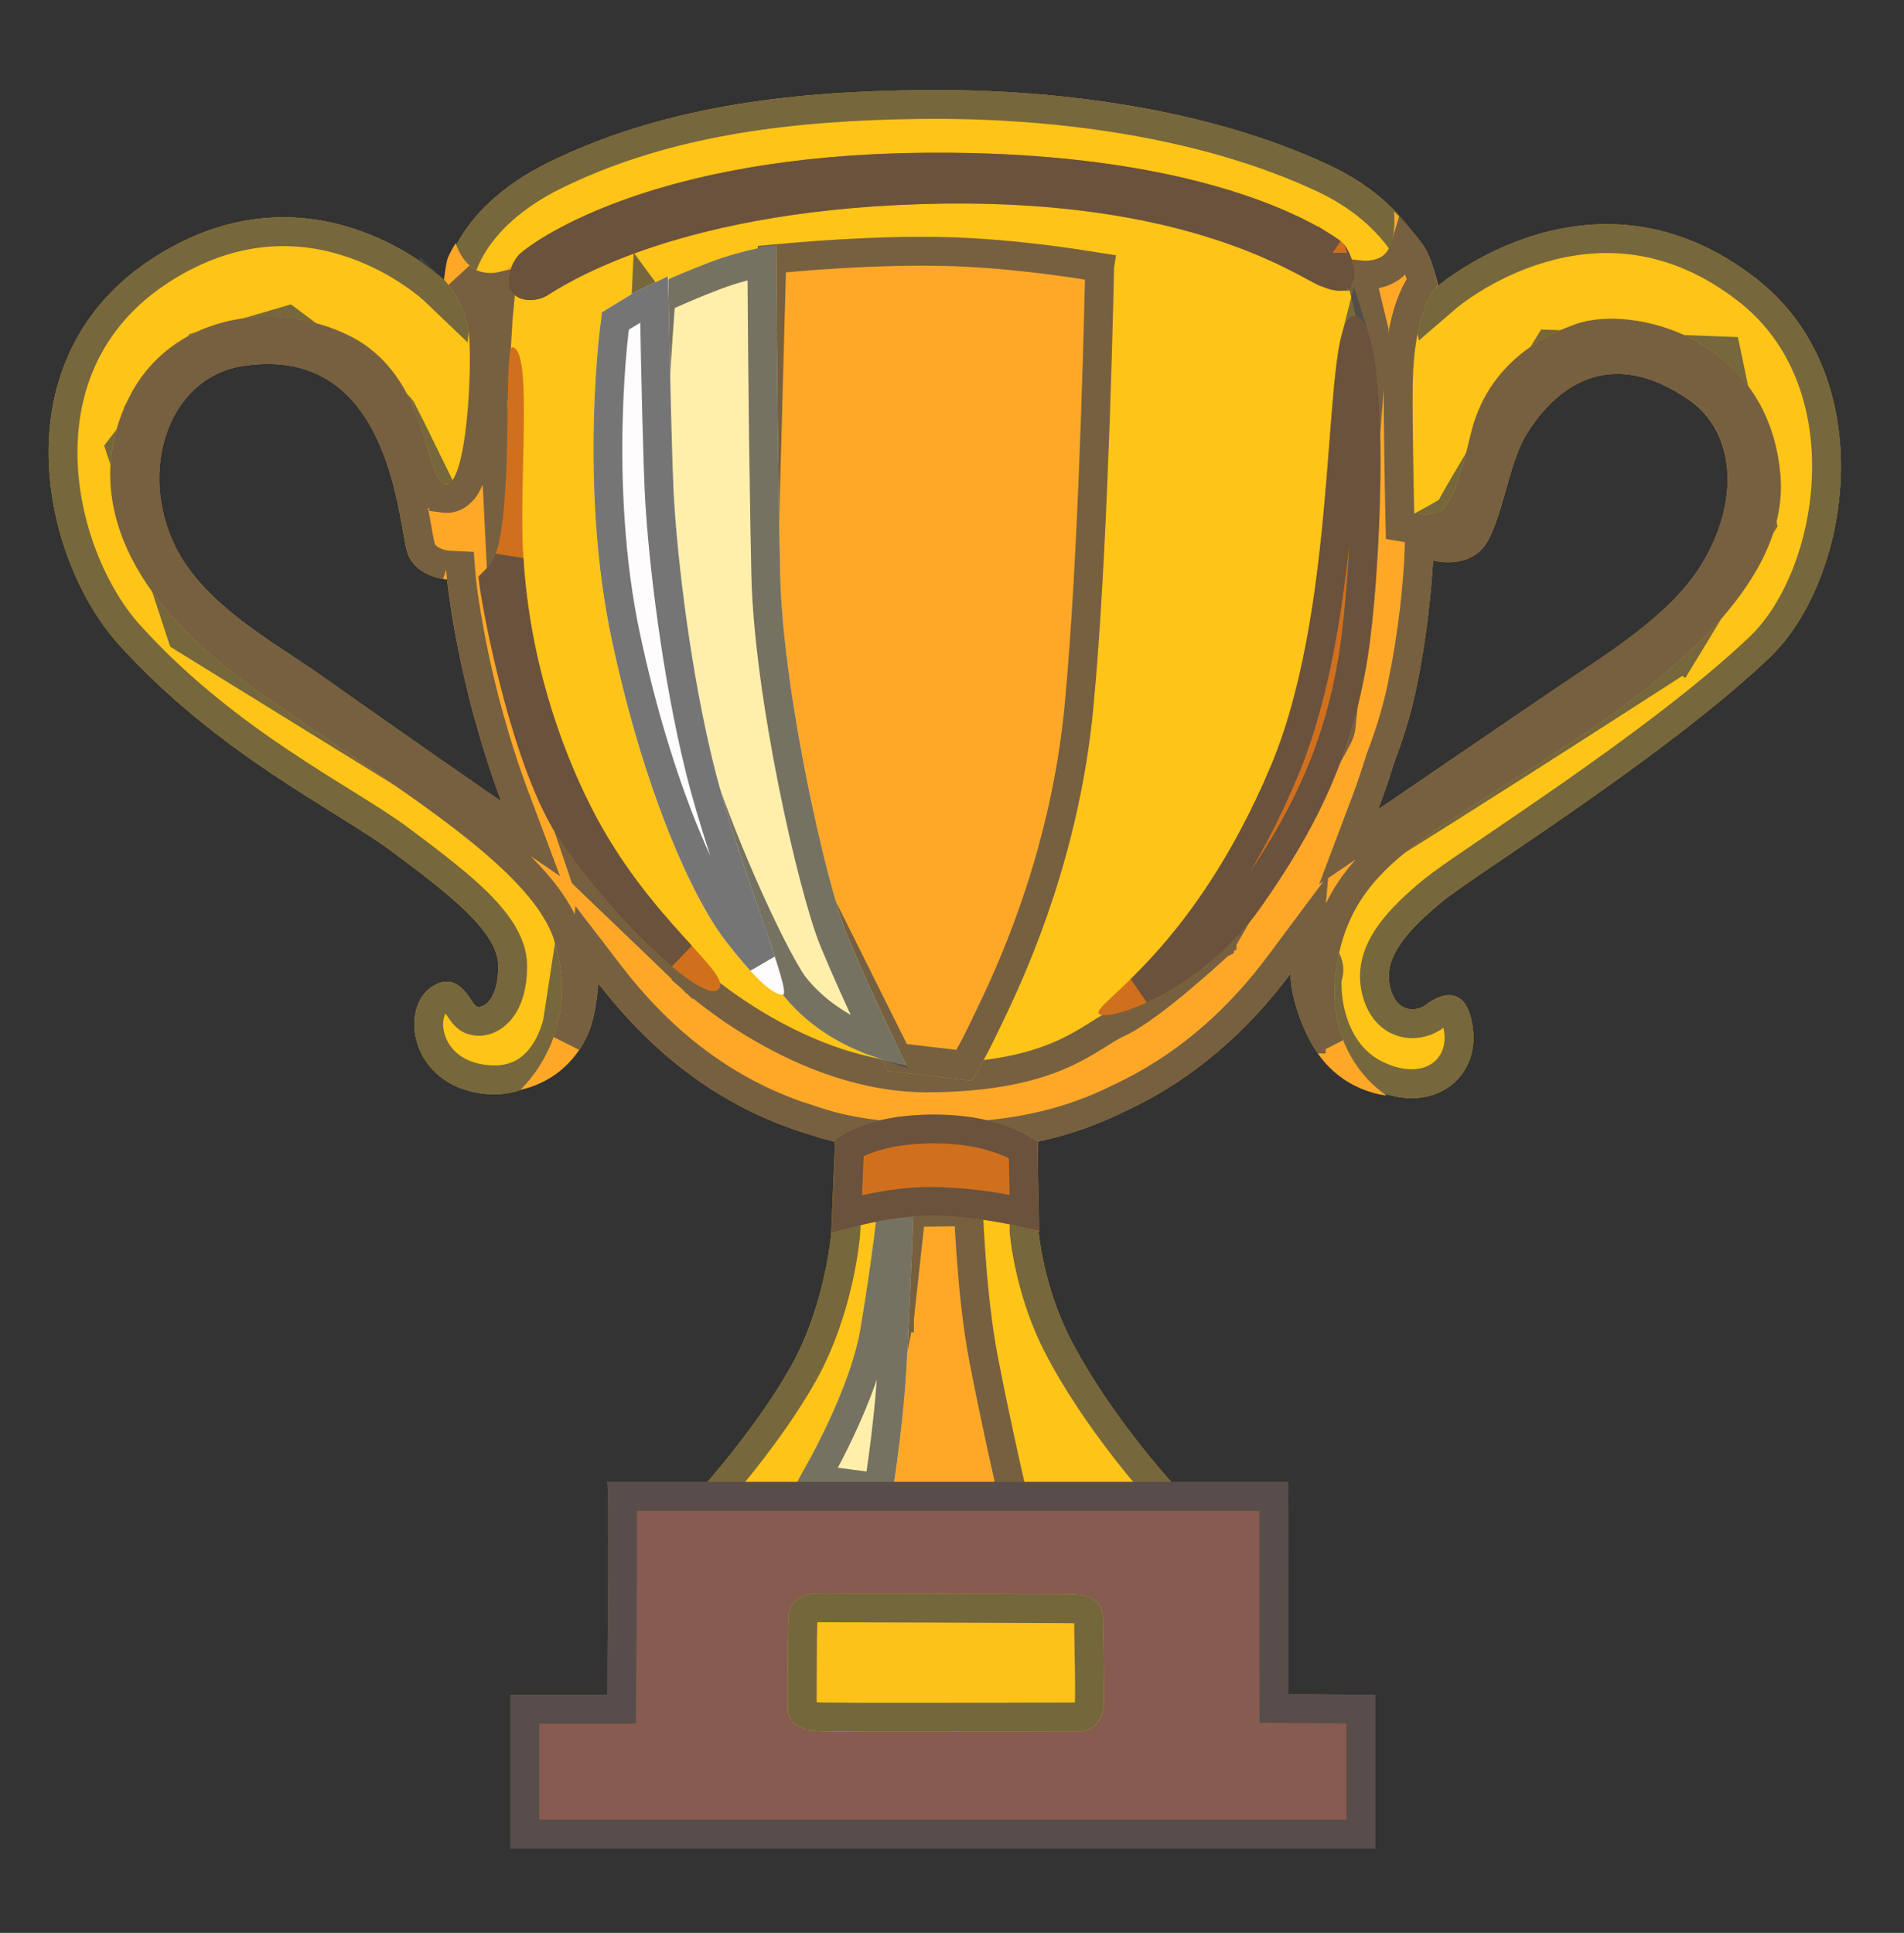 <svg width="66" height="67" viewBox="0 0 66 67" fill="none" xmlns="http://www.w3.org/2000/svg">
<rect x="0" y="0" width="66" height="67" fill="#333333" stroke="none"/>
<path d="M49.984 31.259C51.127 30.317 57.724 26.236 61.337 22.798C64.158 20.112 65.249 13.097 60.91 9.685C55.27 5.253 49.855 9.906 49.855 9.906C49.855 9.906 49.382 7.276 46.088 5.732C41.94 3.787 36.685 3.061 31.852 3.123C27.169 3.179 22.856 3.745 19.027 5.624C15.599 7.307 15.394 9.705 15.394 9.705C15.394 9.705 10.895 5.408 5.383 8.897C-0.124 12.392 1.457 19.391 4.107 22.33C7.56 26.159 11.709 28.11 13.592 29.52C15.471 30.93 17.272 32.273 17.272 33.483C17.272 34.692 16.737 34.96 16.531 34.893C16.33 34.826 15.975 33.647 15.054 34.152C13.798 34.846 14.179 37.646 16.799 37.914C19.336 38.176 19.82 35.495 19.82 35.495L20.221 32.875L24.385 35.763L28.95 39.525L28.816 42.747C28.816 42.747 28.615 45.232 27.406 47.384C26.196 49.535 24.251 51.681 24.251 51.681L24.189 53.627L41.116 53.225L40.581 51.347C40.581 51.347 38.399 48.948 37.087 46.375C36.15 44.532 36.001 42.675 36.001 42.675L35.959 38.053L44.745 32.669C44.745 32.669 45.687 33.411 45.553 33.678C45.419 33.946 45.388 36.689 47.498 37.708C49.583 38.717 51.26 37.44 51.06 35.691C50.859 33.946 49.783 34.548 49.449 34.816C49.114 35.083 48.373 35.15 48.172 34.141C47.967 33.143 48.842 32.201 49.984 31.259ZM6.737 21.759L4.725 15.634L7.159 12.448L9.887 11.651C9.887 11.651 13.371 14.25 13.495 14.461C13.618 14.672 15.718 18.99 15.718 18.99L18.487 29.015L6.737 21.759ZM46.294 29.813C46.335 29.602 48.893 19.072 48.893 19.072C48.893 18.949 50.694 18.11 50.694 17.94C50.694 17.77 53.968 12.443 53.968 12.443L59.423 12.654L60.555 18.063L57.828 22.551C57.833 22.556 46.253 30.019 46.294 29.813Z" fill="#FEC417"/>
<path d="M31.859 3.623C36.499 3.564 41.498 4.238 45.493 6.01L45.876 6.185C47.426 6.911 48.298 7.885 48.783 8.662C49.026 9.052 49.173 9.396 49.258 9.638C49.301 9.758 49.328 9.853 49.344 9.915C49.352 9.946 49.358 9.969 49.361 9.982C49.362 9.987 49.362 9.991 49.363 9.993V9.994L49.518 10.855L50.181 10.285L50.182 10.284C50.184 10.283 50.187 10.281 50.191 10.277C50.199 10.27 50.213 10.259 50.231 10.244C50.268 10.215 50.324 10.171 50.398 10.115C50.547 10.004 50.768 9.848 51.051 9.674C51.62 9.323 52.433 8.902 53.41 8.613C55.287 8.058 57.774 7.987 60.352 9.888L60.601 10.078C62.611 11.659 63.389 14.092 63.309 16.497C63.234 18.765 62.401 20.918 61.231 22.193L60.993 22.436C59.216 24.127 56.69 25.988 54.448 27.555C53.329 28.336 52.288 29.04 51.451 29.61C50.832 30.032 50.31 30.389 49.959 30.648L49.666 30.873C49.087 31.35 48.54 31.856 48.164 32.392C47.785 32.93 47.543 33.555 47.682 34.238V34.239C47.807 34.866 48.137 35.291 48.617 35.435C48.999 35.551 49.381 35.455 49.652 35.283L49.871 35.129C49.914 35.102 49.964 35.075 50.016 35.052C50.124 35.004 50.204 34.991 50.254 34.996C50.28 34.999 50.315 35.005 50.366 35.074C50.414 35.14 50.475 35.266 50.522 35.489L50.563 35.748C50.643 36.444 50.352 37.008 49.87 37.31C49.418 37.594 48.727 37.69 47.886 37.335L47.716 37.258H47.715C46.834 36.832 46.382 36.04 46.166 35.275C46.058 34.895 46.014 34.535 46.004 34.26C45.998 34.122 46.002 34.01 46.009 33.933C46.013 33.896 46.016 33.871 46.018 33.857C46.088 33.687 46.067 33.525 46.038 33.422C46.006 33.309 45.951 33.21 45.903 33.136C45.805 32.985 45.67 32.837 45.552 32.72C45.431 32.598 45.306 32.488 45.214 32.409C45.168 32.37 45.129 32.337 45.101 32.315C45.087 32.303 45.076 32.294 45.068 32.287C45.064 32.284 45.06 32.282 45.058 32.28C45.057 32.279 45.056 32.278 45.055 32.277H45.054V32.276L44.781 32.062L44.484 32.243L35.698 37.627L35.457 37.774L35.459 38.058L35.501 42.679V42.697L35.502 42.715V42.724C35.503 42.728 35.504 42.734 35.505 42.742C35.506 42.758 35.509 42.782 35.512 42.812C35.519 42.871 35.528 42.956 35.544 43.063C35.574 43.278 35.624 43.581 35.705 43.942C35.845 44.574 36.079 45.394 36.465 46.238L36.641 46.602V46.602C37.317 47.928 38.212 49.198 38.93 50.131C39.291 50.599 39.609 50.985 39.838 51.255C39.953 51.39 40.046 51.497 40.11 51.569C40.117 51.578 40.125 51.585 40.131 51.593L40.458 52.74L24.706 53.114L24.745 51.877C24.799 51.815 24.87 51.735 24.954 51.638C25.158 51.399 25.444 51.058 25.767 50.649C26.331 49.937 27.019 49.007 27.6 48.043L27.841 47.629C28.478 46.496 28.845 45.286 29.052 44.369C29.157 43.908 29.221 43.516 29.26 43.238C29.28 43.1 29.294 42.989 29.302 42.912C29.306 42.874 29.309 42.843 29.311 42.822C29.312 42.812 29.312 42.803 29.313 42.797C29.313 42.794 29.314 42.792 29.314 42.79V42.787L29.316 42.768L29.45 39.546L29.459 39.297L29.268 39.139L24.703 35.377L24.687 35.363L24.669 35.352L20.506 32.465L19.848 32.008L19.727 32.8L19.328 35.404C19.328 35.404 19.328 35.405 19.328 35.406C19.327 35.409 19.326 35.414 19.325 35.421C19.322 35.435 19.317 35.458 19.309 35.488C19.294 35.549 19.269 35.639 19.232 35.747C19.157 35.965 19.034 36.248 18.848 36.52C18.51 37.012 17.968 37.464 17.041 37.43L16.85 37.417H16.849C15.737 37.303 15.154 36.671 14.949 36.039C14.727 35.353 14.953 34.78 15.293 34.59C15.433 34.513 15.501 34.525 15.526 34.531C15.564 34.541 15.622 34.571 15.701 34.653C15.781 34.738 15.85 34.839 15.931 34.958C15.966 35.01 16.013 35.08 16.06 35.138C16.084 35.168 16.119 35.206 16.161 35.243C16.19 35.269 16.238 35.307 16.302 35.339L16.373 35.367L16.377 35.368C16.76 35.493 17.146 35.272 17.377 34.969C17.624 34.643 17.772 34.153 17.772 33.482C17.772 33.055 17.613 32.653 17.385 32.287C17.157 31.921 16.842 31.563 16.484 31.217C15.95 30.7 15.282 30.172 14.589 29.645L13.892 29.12V29.119C13.401 28.752 12.77 28.354 12.066 27.916C11.356 27.474 10.56 26.983 9.716 26.417C8.136 25.358 6.4 24.044 4.797 22.341L4.478 21.995C3.236 20.619 2.222 18.251 2.186 15.815C2.151 13.479 3.013 11.111 5.414 9.476L5.651 9.319C8.254 7.672 10.592 7.867 12.29 8.465C13.145 8.766 13.841 9.171 14.322 9.501C14.562 9.666 14.747 9.811 14.871 9.913C14.932 9.964 14.979 10.005 15.008 10.031C15.023 10.044 15.034 10.054 15.041 10.06C15.044 10.063 15.046 10.065 15.047 10.066L15.048 10.067V10.066L15.802 10.787L15.892 9.748L15.891 9.747L15.892 9.742C15.893 9.732 15.896 9.713 15.901 9.688C15.91 9.635 15.928 9.551 15.96 9.443C16.022 9.228 16.139 8.916 16.355 8.551C16.758 7.871 17.517 6.991 18.952 6.225L19.248 6.073C22.746 4.357 26.679 3.755 30.991 3.64L31.859 3.623ZM53.542 12.182L53.541 12.183C53.54 12.183 53.539 12.184 53.539 12.185C53.537 12.188 53.535 12.192 53.532 12.197C53.526 12.207 53.516 12.222 53.505 12.241C53.48 12.28 53.446 12.338 53.401 12.411C53.311 12.557 53.183 12.766 53.03 13.018C52.723 13.52 52.313 14.192 51.903 14.869C51.493 15.546 51.083 16.231 50.774 16.757C50.62 17.019 50.49 17.246 50.397 17.413C50.351 17.496 50.312 17.57 50.283 17.628C50.276 17.641 50.27 17.655 50.263 17.669C50.236 17.688 50.199 17.716 50.15 17.746C49.994 17.842 49.78 17.961 49.553 18.085C49.333 18.205 49.099 18.332 48.922 18.436C48.835 18.486 48.749 18.539 48.68 18.588C48.648 18.611 48.604 18.644 48.563 18.685C48.543 18.704 48.511 18.738 48.48 18.785C48.468 18.804 48.446 18.839 48.427 18.888L48.407 18.954V18.956C48.407 18.957 48.406 18.959 48.405 18.962C48.404 18.967 48.402 18.975 48.4 18.984C48.395 19.004 48.388 19.034 48.379 19.072C48.36 19.149 48.332 19.263 48.297 19.407C48.227 19.695 48.127 20.107 48.006 20.602C47.766 21.593 47.445 22.917 47.123 24.246L45.803 29.715C45.792 29.772 45.784 29.867 45.82 29.975C45.86 30.092 45.938 30.183 46.03 30.24C46.178 30.333 46.322 30.318 46.347 30.315C46.428 30.308 46.493 30.281 46.505 30.276C46.554 30.258 46.606 30.231 46.649 30.208C46.743 30.159 46.874 30.084 47.032 29.991C47.35 29.804 47.803 29.526 48.343 29.19C49.425 28.518 50.871 27.603 52.316 26.683C53.761 25.762 55.208 24.835 56.292 24.138C56.835 23.789 57.287 23.497 57.603 23.293C57.761 23.191 57.885 23.111 57.97 23.056C58.013 23.028 58.046 23.006 58.069 22.991C58.08 22.984 58.09 22.977 58.097 22.973C58.1 22.971 58.105 22.967 58.11 22.964C58.112 22.963 58.118 22.959 58.126 22.953C58.13 22.95 58.143 22.939 58.152 22.932C58.161 22.923 58.188 22.867 58.209 22.783L58.255 22.811L60.982 18.323L61.086 18.154L61.044 17.961L59.913 12.552L59.833 12.17L59.442 12.154L53.987 11.943L53.695 11.933L53.542 12.182ZM9.747 11.171L7.019 11.969L6.861 12.015L6.761 12.145L4.328 15.331L4.168 15.54L4.25 15.79L6.262 21.915L6.319 22.088L6.474 22.184L18.224 29.44L19.308 30.11L18.968 28.882L16.2 18.856L16.187 18.812L16.168 18.771V18.77L16.166 18.768C16.165 18.765 16.163 18.762 16.162 18.759C16.158 18.751 16.152 18.738 16.144 18.723C16.129 18.691 16.106 18.644 16.077 18.585C16.019 18.466 15.937 18.297 15.838 18.093C15.639 17.685 15.372 17.138 15.102 16.585C14.836 16.041 14.561 15.479 14.342 15.036L13.926 14.208L13.841 14.096C13.821 14.073 13.799 14.051 13.778 14.031C13.736 13.992 13.685 13.947 13.629 13.898C13.515 13.802 13.363 13.679 13.19 13.541C12.842 13.265 12.392 12.918 11.948 12.579C11.503 12.24 11.062 11.908 10.733 11.66C10.569 11.537 10.432 11.434 10.336 11.362C10.289 11.326 10.251 11.299 10.225 11.279C10.213 11.27 10.203 11.263 10.196 11.258C10.193 11.255 10.19 11.253 10.188 11.252L10.186 11.25L9.986 11.101L9.747 11.171ZM50.194 17.939C50.194 17.909 50.197 17.88 50.202 17.855C50.198 17.879 50.194 17.908 50.194 17.939Z" stroke="#484848" stroke-opacity="0.75"/>
<path d="M61.718 16.483C61.317 11.687 56.572 10.539 54.621 11.234C52.67 11.929 51.404 13.231 50.972 15.084C50.622 16.581 50.272 17.58 49.871 17.734C49.428 17.899 49.022 17.832 49.022 17.832C49.022 17.832 48.95 14.589 48.97 13.282C49.022 10.585 49.845 9.896 49.845 9.896C49.845 9.896 49.67 8.985 49.32 8.48C48.97 7.981 48.322 7.333 48.322 7.333C48.322 7.333 48.471 8.63 47.822 8.933C47.174 9.237 46.474 8.784 46.474 8.784L47.123 11.481C47.123 11.481 46.073 24.924 45.975 25.222C45.877 25.521 41.929 32.366 41.929 32.366C41.929 32.366 39.629 34.517 38.533 35.017C37.431 35.516 36.484 36.818 32.238 36.864C27.992 36.916 24.343 33.565 24.343 33.565L20.695 30.065L17.998 22.119L17.596 14.023L17.766 11.079L17.884 9.849L17.694 9.227C17.694 9.227 17.344 9.577 16.696 9.427C16.047 9.278 15.795 8.429 15.795 8.429C15.795 8.429 15.543 8.83 15.496 9.031C15.445 9.232 15.393 9.695 15.393 9.695C15.393 9.695 16.093 10.431 16.243 11.481C16.392 12.531 16.191 16.88 15.445 16.777C14.694 16.679 14.941 13.03 12.095 11.63C9.629 10.416 5.949 10.781 4.447 13.828C2.949 16.875 4.045 20.472 8.744 23.823C13.443 27.173 18.445 29.988 19.238 32.675C20.185 35.871 18.039 37.77 18.039 37.77C18.039 37.77 19.598 37.554 20.365 35.881C20.612 35.341 20.705 34.553 20.741 34.085C22.517 36.401 24.879 38.362 28.008 39.309C29.192 39.715 30.525 39.921 32.377 39.921C32.645 39.921 32.907 39.911 33.17 39.901C35.337 39.823 37.19 39.417 38.986 38.526C41.41 37.404 43.288 35.691 44.74 33.745C44.698 34.208 44.981 35.361 45.522 36.272C46.469 37.873 48.069 37.971 48.069 37.971C48.069 37.971 45.872 36.674 46.32 33.575C46.767 30.477 48.816 29.376 51.914 27.379C55.023 25.377 62.115 21.28 61.718 16.483ZM10.947 23.282C9.552 22.299 7.107 20.987 6.099 18.985C4.755 16.314 5.847 13.087 8.399 12.69C13.7 11.857 13.798 18.439 14.148 19.237C14.498 20.035 15.496 20.086 15.496 20.086C15.496 20.086 15.533 20.529 15.677 21.383C15.682 21.409 15.687 21.429 15.687 21.455L15.702 21.532C15.8 22.114 15.939 22.84 16.135 23.668L16.15 23.73C16.258 24.198 16.371 24.641 16.49 25.047C16.727 25.902 17.015 26.823 17.37 27.77C16.855 27.42 13.906 25.377 10.947 23.282ZM58.97 19.582C57.864 21.373 55.625 22.706 53.973 23.828C51.842 25.274 48.672 27.446 47.776 28.053C47.982 27.508 48.162 26.967 48.327 26.437C48.594 25.737 48.877 24.883 49.073 23.962C49.588 21.543 49.675 19.427 49.675 19.427C49.675 19.427 50.725 19.726 51.374 19.026C52.022 18.326 52.264 16.154 52.871 15.13C53.818 13.529 55.717 11.882 58.569 13.879C60.215 15.037 60.277 17.461 58.97 19.582ZM31.147 41.532L34.055 41.496C34.055 41.496 34.132 44.672 34.59 47.039C35.048 49.412 35.661 52.047 35.661 52.047C35.661 52.047 29.737 54.033 29.773 51.892C29.809 49.751 30.689 45.583 30.689 45.583C30.689 45.583 31.225 40.616 31.147 41.532Z" fill="#FFA828"/>
<path d="M33.575 42.05C33.589 42.389 33.614 42.864 33.653 43.415C33.72 44.374 33.832 45.573 34.016 46.671L34.1 47.133C34.33 48.326 34.598 49.583 34.809 50.54C34.914 51.017 35.005 51.42 35.07 51.705C34.937 51.744 34.78 51.793 34.603 51.842C34.058 51.992 33.339 52.168 32.627 52.278C31.901 52.391 31.239 52.425 30.78 52.33C30.554 52.283 30.426 52.213 30.361 52.151C30.311 52.105 30.27 52.04 30.273 51.901C30.29 50.873 30.513 49.33 30.738 48.019C30.849 47.369 30.96 46.785 31.042 46.363C31.083 46.153 31.117 45.983 31.141 45.866C31.153 45.807 31.163 45.762 31.169 45.731C31.172 45.716 31.174 45.705 31.176 45.697C31.177 45.693 31.178 45.69 31.178 45.688V45.686H31.179V45.685L31.184 45.661L31.187 45.636V45.633C31.187 45.63 31.187 45.627 31.188 45.622C31.189 45.612 31.191 45.599 31.193 45.581C31.197 45.545 31.202 45.492 31.209 45.425C31.224 45.291 31.244 45.1 31.269 44.875C31.318 44.424 31.383 43.831 31.445 43.268C31.496 42.802 31.546 42.356 31.583 42.026L33.572 42.002C33.573 42.018 33.574 42.034 33.575 42.05ZM48.782 8.594L48.91 8.767C49.038 8.952 49.151 9.243 49.235 9.521C49.262 9.611 49.282 9.695 49.3 9.766C49.2 9.906 49.081 10.107 48.965 10.386C48.754 10.892 48.554 11.653 48.489 12.771L48.47 13.273V13.274C48.459 13.937 48.473 15.083 48.489 16.055C48.496 16.543 48.505 16.99 48.511 17.315C48.514 17.477 48.517 17.61 48.519 17.701C48.52 17.747 48.52 17.782 48.521 17.806C48.521 17.818 48.522 17.828 48.522 17.834V17.843L48.531 18.258L48.941 18.325H48.942L48.943 18.326H48.946C48.948 18.326 48.951 18.326 48.954 18.327C48.961 18.328 48.968 18.33 48.978 18.331C48.996 18.333 49.021 18.335 49.051 18.338C49.111 18.343 49.194 18.347 49.292 18.345C49.439 18.341 49.628 18.323 49.834 18.269L50.045 18.203L50.05 18.201C50.289 18.109 50.457 17.921 50.575 17.748C50.699 17.567 50.808 17.343 50.906 17.097C51.052 16.729 51.191 16.269 51.325 15.744L51.459 15.197C51.823 13.638 52.836 12.501 54.456 11.833L54.789 11.705C55.605 11.415 57.131 11.492 58.513 12.239C59.777 12.922 60.888 14.147 61.174 16.121L61.22 16.525C61.397 18.666 59.897 20.743 57.799 22.605C56.243 23.986 54.444 25.174 52.978 26.109L51.643 26.959C50.12 27.94 48.777 28.748 47.778 29.703C46.813 30.624 46.153 31.692 45.875 33.197L45.825 33.504C45.665 34.609 45.815 35.515 46.094 36.235L45.952 36.017H45.951C45.707 35.605 45.517 35.129 45.393 34.702C45.264 34.258 45.225 33.927 45.237 33.79L45.394 32.032L44.339 33.446C43.016 35.22 41.336 36.784 39.207 37.863L38.776 38.073L38.764 38.079C37.151 38.879 35.484 39.274 33.544 39.383L33.153 39.401H33.151C32.887 39.411 32.633 39.422 32.377 39.422C30.563 39.422 29.288 39.22 28.17 38.836L28.153 38.83L27.598 38.648C24.864 37.683 22.758 35.894 21.138 33.781L20.343 32.744L20.242 34.047C20.206 34.516 20.116 35.222 19.91 35.673C19.836 35.836 19.75 35.981 19.661 36.113C19.991 35.19 20.145 33.977 19.717 32.533H19.718C19.488 31.754 18.967 31.007 18.288 30.287C17.606 29.563 16.735 28.835 15.757 28.098C14.065 26.824 11.954 25.454 9.906 24.029L9.034 23.416C6.734 21.775 5.364 20.108 4.737 18.527C4.115 16.961 4.208 15.447 4.896 14.049L4.895 14.048C6.192 11.418 9.357 10.967 11.654 11.976L11.873 12.079H11.874C13.122 12.693 13.712 13.804 14.084 14.858C14.177 15.121 14.254 15.376 14.325 15.617C14.396 15.853 14.463 16.088 14.53 16.288C14.596 16.483 14.675 16.687 14.78 16.852C14.88 17.012 15.066 17.229 15.376 17.271V17.272C15.754 17.324 15.998 17.07 16.112 16.906C16.233 16.73 16.319 16.505 16.385 16.283C16.52 15.829 16.614 15.226 16.677 14.613C16.787 13.547 16.814 12.344 16.764 11.667L16.738 11.411C16.65 10.797 16.404 10.284 16.188 9.932C16.099 9.788 16.012 9.668 15.941 9.575C16.067 9.688 16.219 9.789 16.4 9.858L16.583 9.915C16.889 9.985 17.155 9.973 17.374 9.924L17.269 11.032L17.268 11.041L17.267 11.05L17.097 13.995L17.096 14.021L17.097 14.049L17.498 22.143L17.502 22.214L17.525 22.28L20.221 30.226L20.26 30.342L20.349 30.427L23.997 33.925L24.344 33.565L23.997 33.926L24.005 33.933L24.006 33.934H24.007C24.008 33.935 24.009 33.936 24.01 33.937C24.012 33.939 24.016 33.942 24.02 33.946C24.028 33.953 24.04 33.964 24.055 33.977C24.085 34.004 24.129 34.043 24.186 34.091C24.299 34.187 24.465 34.322 24.676 34.484C25.098 34.808 25.705 35.238 26.45 35.667C27.929 36.519 29.993 37.39 32.242 37.363L32.243 37.364C34.419 37.34 35.786 36.994 36.764 36.569C37.25 36.358 37.628 36.131 37.946 35.933C38.192 35.78 38.382 35.657 38.562 35.56L38.739 35.471C39.361 35.188 40.262 34.478 40.964 33.886C41.325 33.582 41.651 33.294 41.887 33.082C42.005 32.976 42.101 32.889 42.167 32.828C42.2 32.797 42.226 32.773 42.243 32.757C42.252 32.748 42.259 32.742 42.264 32.738C42.266 32.736 42.268 32.734 42.269 32.733L42.271 32.732V32.731L42.325 32.68L42.362 32.616V32.615L42.364 32.614C42.364 32.613 42.365 32.612 42.365 32.611C42.367 32.608 42.371 32.603 42.374 32.596C42.382 32.584 42.393 32.564 42.407 32.539C42.436 32.489 42.478 32.415 42.532 32.321C42.641 32.133 42.796 31.864 42.982 31.541C43.353 30.894 43.85 30.029 44.35 29.154C44.849 28.28 45.353 27.395 45.737 26.71C45.93 26.367 46.093 26.073 46.212 25.854C46.272 25.745 46.321 25.652 46.358 25.581C46.385 25.528 46.428 25.443 46.45 25.378C46.469 25.318 46.479 25.248 46.482 25.227C46.487 25.186 46.493 25.134 46.5 25.075C46.514 24.956 46.531 24.793 46.55 24.595C46.588 24.196 46.638 23.643 46.694 22.992C46.806 21.688 46.946 19.979 47.083 18.28C47.221 16.581 47.355 14.891 47.455 13.626C47.505 12.993 47.547 12.467 47.575 12.098C47.59 11.914 47.601 11.769 47.609 11.671C47.612 11.621 47.616 11.584 47.618 11.558C47.619 11.546 47.62 11.537 47.62 11.53C47.621 11.527 47.62 11.524 47.62 11.522L47.621 11.52L47.627 11.441L47.609 11.364L47.167 9.529C47.429 9.553 47.731 9.529 48.034 9.386C48.334 9.246 48.517 9 48.626 8.767C48.664 8.686 48.694 8.602 48.719 8.518C48.74 8.544 48.762 8.569 48.782 8.594ZM58.571 13.279C57.155 12.381 55.892 12.282 54.827 12.688C53.729 13.107 52.943 14.027 52.442 14.875C52.096 15.457 51.865 16.339 51.657 17.061C51.549 17.441 51.444 17.79 51.329 18.085C51.212 18.388 51.103 18.583 51.007 18.686C50.806 18.903 50.532 18.979 50.263 18.989C50.131 18.994 50.012 18.983 49.927 18.97C49.885 18.963 49.853 18.956 49.832 18.951C49.822 18.949 49.815 18.947 49.812 18.946L49.809 18.945L49.201 18.773L49.176 19.407L49.175 19.411C49.175 19.414 49.175 19.42 49.175 19.427C49.174 19.442 49.173 19.466 49.171 19.496C49.168 19.556 49.163 19.646 49.154 19.762C49.139 19.992 49.112 20.327 49.07 20.736C49.006 21.351 48.906 22.131 48.754 22.984L48.584 23.857V23.858C48.396 24.746 48.121 25.575 47.86 26.259L47.854 26.273L47.849 26.289C47.686 26.812 47.509 27.343 47.308 27.877L46.751 29.352L48.057 28.467L54.253 24.241C55.06 23.693 56.06 23.061 56.981 22.351C57.788 21.729 58.572 21.02 59.157 20.202L59.396 19.845C60.724 17.69 60.815 15.023 59.034 13.603L58.856 13.47V13.47L58.571 13.279ZM11.764 12.835C10.941 12.28 9.896 12.006 8.587 12.16L8.322 12.196C6.83 12.428 5.79 13.489 5.317 14.817C4.875 16.058 4.914 17.555 5.523 18.935L5.652 19.21H5.653C6.207 20.31 7.14 21.194 8.073 21.912C8.986 22.614 10.014 23.237 10.658 23.691V23.69C13.619 25.786 16.571 27.831 17.089 28.183L18.391 29.069L17.838 27.595C17.576 26.896 17.351 26.212 17.157 25.557L16.972 24.914L16.97 24.908L16.8 24.287L16.637 23.618L16.635 23.609L16.619 23.547C16.427 22.733 16.291 22.02 16.196 21.449L16.195 21.442L16.193 21.434L16.179 21.371C16.177 21.359 16.179 21.347 16.177 21.337C16.175 21.323 16.172 21.311 16.17 21.302L16.167 21.285C16.098 20.872 16.054 20.56 16.029 20.352C16.015 20.247 16.008 20.169 16.002 20.118C16 20.093 15.997 20.073 15.996 20.061C15.996 20.056 15.996 20.051 15.995 20.049L15.994 20.046L15.959 19.609L15.522 19.587H15.524C15.521 19.586 15.514 19.586 15.505 19.585C15.487 19.583 15.458 19.579 15.421 19.573C15.346 19.56 15.242 19.536 15.133 19.494C14.937 19.419 14.758 19.302 14.649 19.119L14.606 19.036C14.605 19.034 14.601 19.025 14.595 19.004C14.588 18.98 14.581 18.95 14.572 18.91C14.553 18.83 14.533 18.728 14.51 18.602C14.465 18.358 14.409 18.026 14.338 17.664C14.194 16.934 13.975 16.019 13.587 15.148C13.2 14.278 12.629 13.418 11.764 12.835Z" stroke="#484848" stroke-opacity="0.75"/>
<path d="M26.268 8.532C26.268 8.532 29.506 8.166 32.516 8.213C35.527 8.259 38.625 8.851 38.625 8.851C38.625 8.851 38.445 18.928 37.895 24.584C37.349 30.24 35.208 34.476 34.637 35.675C34.086 36.838 33.685 37.461 33.685 37.461L30.782 37.121L25.764 27.044L26.268 8.532Z" fill="#FFA828"/>
<path d="M32.509 8.713C33.987 8.735 35.493 8.892 36.634 9.045C37.203 9.121 37.679 9.195 38.012 9.251C38.049 9.257 38.084 9.263 38.117 9.268C38.116 9.274 38.117 9.279 38.117 9.285C38.111 9.571 38.102 9.986 38.089 10.502C38.064 11.534 38.024 12.968 37.967 14.579C37.867 17.401 37.715 20.756 37.495 23.433L37.397 24.536C36.927 29.402 35.257 33.201 34.465 34.876L34.185 35.46V35.462C33.915 36.032 33.682 36.468 33.518 36.76C33.483 36.822 33.449 36.877 33.42 36.926L31.109 36.656L26.267 26.933L26.755 8.984C26.791 8.981 26.829 8.977 26.869 8.973C27.216 8.94 27.711 8.896 28.299 8.853C29.33 8.779 30.643 8.71 31.95 8.709L32.509 8.713Z" stroke="#484848" stroke-opacity="0.75"/>
<path d="M22.393 10.04C22.393 10.04 23.304 9.582 24.627 9.083C25.826 8.63 26.907 8.491 26.907 8.491C26.907 8.491 26.937 15.171 27.046 19.937C27.138 23.997 28.641 30.652 29.372 32.433C30.103 34.214 31.42 36.931 31.42 36.931C31.42 36.931 28.77 36.55 27.138 34.481C26.279 33.39 22.259 24.95 22.12 19.386C21.981 13.823 22.527 9.901 22.393 10.04Z" fill="#FFEFAB"/>
<path d="M26.413 9.612C26.417 10.313 26.425 11.298 26.435 12.431C26.451 14.131 26.475 16.167 26.509 18.085L26.546 19.948C26.593 22.021 26.998 24.734 27.479 27.138C27.958 29.534 28.524 31.684 28.909 32.623C29.279 33.524 29.795 34.658 30.216 35.561C30.32 35.782 30.419 35.989 30.508 36.177C30.373 36.132 30.23 36.08 30.08 36.019C29.313 35.706 28.398 35.186 27.674 34.344L27.531 34.171C27.355 33.947 26.963 33.264 26.461 32.227C25.967 31.208 25.386 29.889 24.826 28.431C23.771 25.684 22.814 22.494 22.643 19.887L22.62 19.373C22.551 16.611 22.652 14.254 22.754 12.605C22.805 11.778 22.856 11.135 22.886 10.694C22.895 10.564 22.899 10.448 22.904 10.35C22.991 10.309 23.097 10.26 23.219 10.205C23.509 10.075 23.889 9.91 24.336 9.732L24.803 9.55C25.374 9.335 25.919 9.193 26.323 9.105C26.352 9.099 26.381 9.093 26.409 9.087C26.41 9.237 26.412 9.413 26.413 9.612ZM22.615 10.483C22.571 10.505 22.518 10.525 22.455 10.533C22.434 10.535 22.413 10.535 22.393 10.535C22.402 10.398 22.409 10.288 22.412 10.207L22.615 10.483Z" stroke="#484848" stroke-opacity="0.75"/>
<path d="M20.885 10.812C20.792 11.085 20.067 16.833 21.204 22.165C22.341 27.497 24.024 31.146 25.136 32.592C26.124 33.874 26.768 34.481 27.133 34.481C27.498 34.481 25.63 30.06 24.76 26.591C23.896 23.128 23.438 18.974 23.345 16.926C23.253 14.873 23.165 9.582 23.165 9.582C23.165 9.582 22.161 10.04 21.935 10.174C21.709 10.313 20.885 10.812 20.885 10.812Z" fill="#FFFCFD"/>
<path d="M22.68 10.45C22.69 10.978 22.703 11.705 22.72 12.495C22.745 13.679 22.777 15.011 22.811 16.039L22.845 16.949C22.933 18.894 23.344 22.695 24.116 26.049L24.275 26.713C24.716 28.472 25.409 30.467 25.937 32C26.107 32.494 26.259 32.938 26.381 33.312C26.231 33.147 26.063 32.954 25.88 32.728L25.532 32.287C24.485 30.925 22.823 27.359 21.693 22.061C21.135 19.447 21.033 16.719 21.084 14.603C21.109 13.547 21.172 12.648 21.234 11.999C21.265 11.674 21.296 11.413 21.321 11.227C21.326 11.189 21.331 11.154 21.335 11.123C21.407 11.079 21.494 11.027 21.584 10.972C21.813 10.833 22.071 10.677 22.189 10.604C22.259 10.563 22.454 10.467 22.678 10.36C22.679 10.389 22.68 10.419 22.68 10.45Z" stroke="#484848" stroke-opacity="0.75"/>
<path d="M27.452 51.671C27.452 51.671 29.413 48.48 29.825 46.061C30.236 43.642 30.463 41.501 30.463 41.501L31.677 41.553C31.677 41.553 31.559 45.057 31.42 47.43C31.281 49.803 30.875 52.129 30.875 52.129L27.452 51.671Z" fill="#FFEFAB"/>
<path d="M31.16 42.031C31.159 42.059 31.158 42.089 31.157 42.119C31.144 42.484 31.125 42.996 31.102 43.581C31.078 44.167 31.05 44.827 31.02 45.487L30.921 47.401C30.852 48.57 30.718 49.731 30.599 50.602C30.547 50.991 30.496 51.322 30.458 51.568L28.258 51.274C28.444 50.94 28.684 50.499 28.933 49.994C29.445 48.955 30.022 47.61 30.272 46.388L30.317 46.145C30.525 44.927 30.685 43.78 30.794 42.938C30.842 42.566 30.879 42.253 30.906 42.02L31.16 42.031Z" stroke="#484848" stroke-opacity="0.75"/>
<path d="M28.96 39.525C28.96 39.525 29.871 38.634 32.377 38.634C34.884 38.634 35.959 39.597 35.959 39.597L36.026 42.69C36.026 42.69 34.359 42.17 32.331 42.144C30.643 42.124 28.826 42.752 28.826 42.752L28.96 39.525ZM18.013 8.805C18.435 8.413 22.48 5.377 32.058 5.295C42.362 5.202 46.227 8.187 46.469 8.352C46.742 8.532 47.061 9.355 46.927 9.721C46.788 10.086 46.515 10.22 45.743 9.901C44.966 9.582 41.137 6.787 31.924 7.075C23.078 7.348 19.326 10.04 18.929 10.266C18.61 10.446 18.018 10.493 17.746 10.127C17.468 9.767 17.74 9.062 18.013 8.805ZM46.927 10.951C45.743 11.043 46.562 20.575 44.055 26.545C41.369 32.932 37.941 34.754 38.08 35.119C38.219 35.485 41.574 34.471 43.69 31.47C45.651 28.691 46.834 26.226 47.385 22.942C47.925 19.659 48.244 10.848 46.927 10.951ZM17.761 12.042C17.462 12.026 17.766 16.782 17.282 18.871C17.097 19.674 16.644 19.839 16.598 20.019C16.552 20.199 17.591 26.319 19.336 29.005C21.024 31.604 24.354 34.841 24.899 34.296C25.445 33.75 22.48 31.923 20.478 27.955C19.326 25.68 18.152 22.253 18.106 18.331C18.075 15.737 18.399 12.078 17.761 12.042Z" fill="#D1701C"/>
<path d="M32.378 39.134C33.565 39.134 34.396 39.362 34.918 39.578C35.167 39.681 35.348 39.783 35.465 39.857L35.511 42.038C35.372 42.005 35.212 41.971 35.037 41.936C34.432 41.816 33.625 41.693 32.727 41.655L32.338 41.644C31.437 41.633 30.516 41.795 29.833 41.954C29.658 41.994 29.497 42.033 29.354 42.072L29.449 39.783C29.548 39.719 29.702 39.632 29.919 39.542C30.395 39.346 31.185 39.134 32.378 39.134ZM46.985 11.751C47.038 11.917 47.092 12.134 47.137 12.403C47.278 13.226 47.344 14.388 47.352 15.68C47.367 17.938 47.206 20.512 46.988 22.197L46.891 22.861C46.389 25.853 45.351 28.146 43.633 30.673L43.281 31.182C42.278 32.604 40.978 33.56 39.913 34.114C39.786 34.18 39.662 34.238 39.544 34.292C39.792 34.049 40.074 33.762 40.379 33.425C41.512 32.172 42.955 30.249 44.258 27.334L44.516 26.739C45.804 23.671 46.229 19.719 46.485 16.584C46.615 14.997 46.7 13.635 46.827 12.651C46.876 12.274 46.928 11.974 46.985 11.751ZM17.646 19.375C17.865 22.953 18.956 26.055 20.032 28.179V28.18C21.063 30.225 22.341 31.713 23.273 32.745C23.395 32.879 23.508 33.003 23.613 33.119C23.389 32.93 23.146 32.712 22.892 32.469C21.939 31.555 20.88 30.346 20.081 29.212L19.756 28.733C18.933 27.466 18.252 25.337 17.78 23.451C17.547 22.518 17.369 21.662 17.253 21.031C17.194 20.715 17.152 20.456 17.126 20.275C17.12 20.234 17.115 20.198 17.111 20.166C17.154 20.123 17.213 20.067 17.266 20.006C17.399 19.853 17.536 19.652 17.646 19.375ZM32.062 5.794H33.001C37.596 5.838 40.791 6.511 42.88 7.202C44.544 7.752 45.513 8.315 45.938 8.593L46.187 8.765L46.184 8.763C46.184 8.764 46.208 8.787 46.248 8.851C46.293 8.925 46.34 9.024 46.379 9.133C46.417 9.243 46.444 9.349 46.454 9.436C46.461 9.499 46.459 9.534 46.458 9.546C46.452 9.561 46.446 9.571 46.442 9.58C46.421 9.58 46.384 9.579 46.33 9.568C46.283 9.559 46.228 9.545 46.163 9.524L45.934 9.439L45.933 9.438L45.792 9.37C45.728 9.337 45.647 9.293 45.542 9.236C45.344 9.129 45.088 8.991 44.773 8.835C44.142 8.524 43.28 8.144 42.149 7.784C40.028 7.108 36.98 6.509 32.767 6.557L31.909 6.576C27.436 6.714 24.236 7.463 22.093 8.216C20.482 8.782 19.469 9.35 18.988 9.642L18.683 9.831C18.61 9.872 18.477 9.909 18.346 9.902C18.25 9.897 18.196 9.872 18.168 9.849L18.146 9.829L18.141 9.822L18.131 9.767C18.127 9.725 18.129 9.657 18.156 9.556C18.205 9.373 18.299 9.224 18.353 9.171C18.659 8.888 22.345 6.062 31.19 5.811L32.062 5.794Z" stroke="#484848" stroke-opacity="0.75"/>
<path d="M44.657 58.722L44.652 51.367H21.044C21.117 51.367 21.06 57.348 21.05 58.747H17.694V64.074H47.673V58.747L44.657 58.722Z" fill="#865C50"/>
<path d="M44.152 51.867L44.157 58.722L44.158 59.218L44.653 59.222L47.174 59.242V63.574H18.194V59.247H21.546L21.55 58.751C21.555 58.052 21.571 56.205 21.578 54.534C21.581 53.699 21.582 52.905 21.577 52.319C21.576 52.151 21.571 51.999 21.569 51.867H44.152Z" stroke="#484848" stroke-opacity="0.75"/>
<path d="M28.61 55.232C28.029 55.206 27.359 55.325 27.334 56.045C27.308 56.766 27.308 58.85 27.308 59.246C27.308 59.643 27.632 59.988 28.445 60.013C29.259 60.039 36.891 60.013 37.426 60.013C37.962 60.013 38.239 59.55 38.26 59.087C38.286 58.624 38.234 56.673 38.234 56.143C38.234 55.263 37.447 55.263 36.912 55.263C36.335 55.253 28.61 55.232 28.61 55.232Z" fill="#FCC219"/>
<path d="M28.588 55.732H28.696C28.752 55.732 28.836 55.733 28.942 55.733C29.154 55.733 29.458 55.735 29.825 55.736C30.558 55.738 31.542 55.74 32.543 55.744L36.903 55.763H36.911C37.204 55.763 37.427 55.77 37.581 55.834C37.643 55.86 37.67 55.887 37.686 55.911C37.702 55.935 37.735 55.999 37.735 56.143C37.735 56.573 37.763 57.747 37.767 58.496L37.761 59.059L37.76 59.065C37.754 59.212 37.707 59.336 37.646 59.412C37.595 59.475 37.531 59.513 37.426 59.513C37.015 59.513 32.629 59.527 30.123 59.524L28.461 59.513C28.115 59.502 27.945 59.424 27.874 59.371C27.82 59.329 27.808 59.294 27.808 59.247C27.808 58.945 27.808 57.704 27.819 56.803L27.833 56.063C27.837 55.962 27.861 55.914 27.877 55.89C27.894 55.865 27.923 55.837 27.98 55.81C28.11 55.748 28.323 55.72 28.588 55.732Z" stroke="#484848" stroke-opacity="0.75"/>
</svg>
